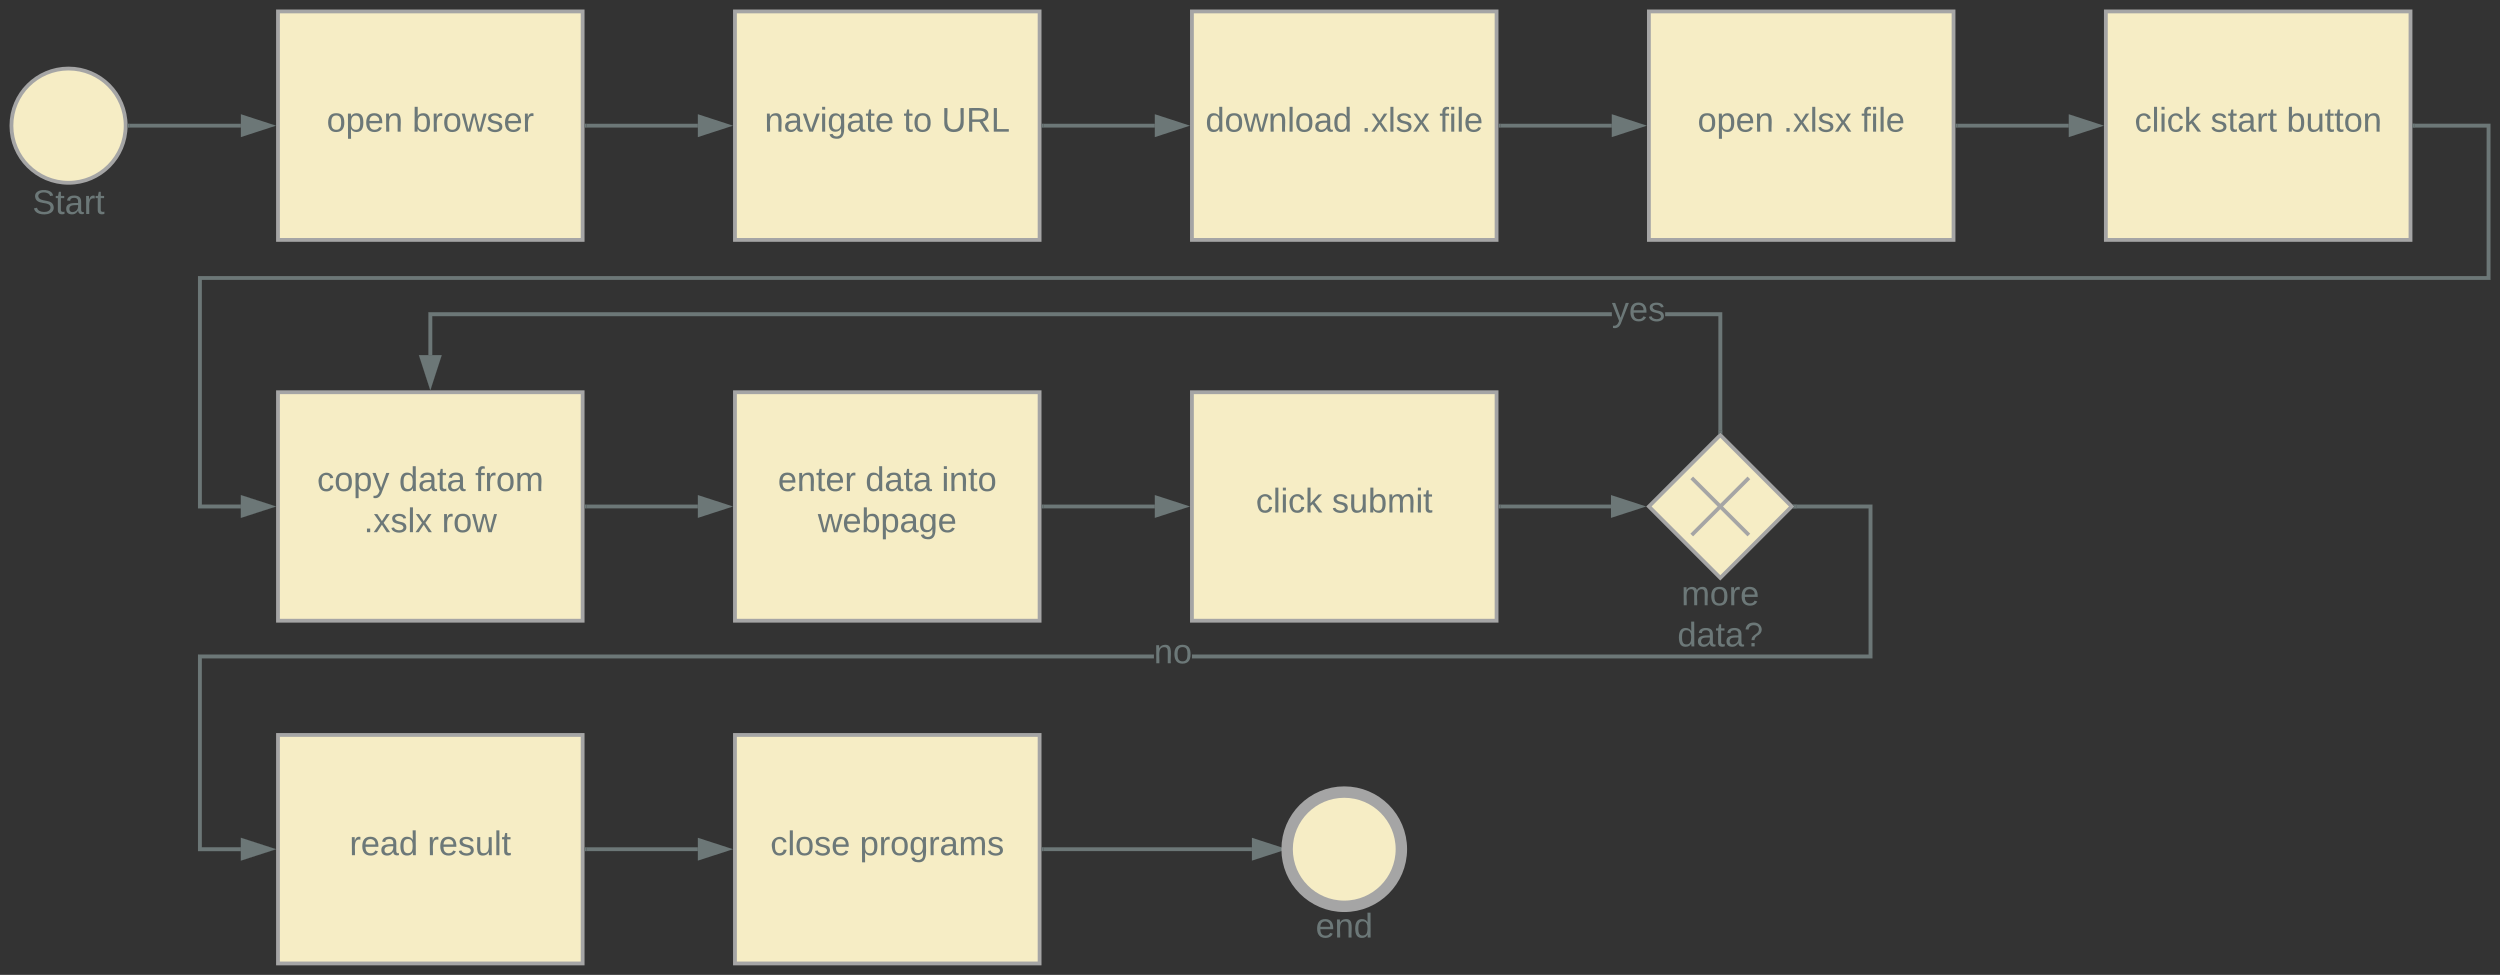 <?xml version="1.0" encoding="UTF-8" standalone="no"?>
<svg
   width="1313"
   height="512"
   version="1.1"
   id="svg1612"
   xmlns:xlink="http://www.w3.org/1999/xlink"
   xmlns="http://www.w3.org/2000/svg"
   xmlns:svg="http://www.w3.org/2000/svg"
   xmlns:lucid="lucid">
  <rect width="100%" height="100%" fill="#333333" stroke="none"/>
  <defs
     id="defs1616" />
  <g
     lucid:page-tab-id="pNhnGMpu1V~w"
     id="g1610"
     transform="translate(-14,-11.5)">
    <path
       d="m 80,77.5 c 0,16.57 -13.43,30 -30,30 -16.57,0 -30,-13.43 -30,-30 0,-16.57 13.43,-30 30,-30 16.57,0 30,13.43 30,30 z"
       stroke="#a5a5a5"
       stroke-width="2"
       fill="#f6edc5"
       id="path1070" />
    <use
       xlink:href="#a"
       transform="translate(31.025,123.9)"
       id="use1072" />
    <path
       d="m 82,77.5 h 58.5"
       stroke="#6c7777"
       stroke-width="2"
       fill="none"
       id="path1074" />
    <path
       d="m 82.03,78.5 h -1.1 L 81,77.52 80.97,76.5 h 1.06 z"
       stroke="#6c7777"
       stroke-width="0.05"
       fill="#6c7777"
       id="path1076" />
    <path
       d="M 155.76,77.5 141.5,82.14 V 72.86 Z"
       stroke="#6c7777"
       stroke-width="2"
       fill="#6c7777"
       id="path1078" />
    <path
       d="m 160,17.5 h 160 v 120 H 160 Z"
       stroke="#a5a5a5"
       stroke-width="2"
       fill="#f6edc5"
       id="path1080" />
    <use
       xlink:href="#b"
       transform="translate(185.58,80.65)"
       id="use1082" />
    <use
       xlink:href="#c"
       transform="translate(230.58,80.65)"
       id="use1084" />
    <path
       d="m 322,77.5 h 58.5"
       stroke="#6c7777"
       stroke-width="2"
       fill="none"
       id="path1086" />
    <path
       d="M 322.03,78.5 H 321 v -2 h 1.03 z"
       stroke="#6c7777"
       stroke-width="0.05"
       fill="#6c7777"
       id="path1088" />
    <path
       d="M 395.76,77.5 381.5,82.14 V 72.86 Z"
       stroke="#6c7777"
       stroke-width="2"
       fill="#6c7777"
       id="path1090" />
    <path
       d="m 400,17.5 h 160 v 120 H 400 Z"
       stroke="#a5a5a5"
       stroke-width="2"
       fill="#f6edc5"
       id="path1092" />
    <use
       xlink:href="#d"
       transform="translate(415.58,80.65)"
       id="use1094" />
    <use
       xlink:href="#e"
       transform="translate(488.53,80.65)"
       id="use1096" />
    <use
       xlink:href="#f"
       transform="translate(508.53,80.65)"
       id="use1098" />
    <path
       d="m 562,77.5 h 58.5"
       stroke="#6c7777"
       stroke-width="2"
       fill="none"
       id="path1100" />
    <path
       d="M 562.03,78.5 H 561 v -2 h 1.03 z"
       stroke="#6c7777"
       stroke-width="0.05"
       fill="#6c7777"
       id="path1102" />
    <path
       d="M 635.76,77.5 621.5,82.14 V 72.86 Z"
       stroke="#6c7777"
       stroke-width="2"
       fill="#6c7777"
       id="path1104" />
    <path
       d="m 640,17.5 h 160 v 120 H 640 Z"
       stroke="#a5a5a5"
       stroke-width="2"
       fill="#f6edc5"
       id="path1106" />
    <use
       xlink:href="#g"
       transform="translate(647.13,80.65)"
       id="use1108" />
    <use
       xlink:href="#h"
       transform="translate(729.03,80.65)"
       id="use1110" />
    <use
       xlink:href="#i"
       transform="translate(769.98,80.65)"
       id="use1112" />
    <path
       d="m 802,77.5 h 58.5"
       stroke="#6c7777"
       stroke-width="2"
       fill="none"
       id="path1114" />
    <path
       d="M 802.03,78.5 H 801 v -2 h 1.03 z"
       stroke="#6c7777"
       stroke-width="0.05"
       fill="#6c7777"
       id="path1116" />
    <path
       d="M 875.76,77.5 861.5,82.14 V 72.86 Z"
       stroke="#6c7777"
       stroke-width="2"
       fill="#6c7777"
       id="path1118" />
    <path
       d="m 880,17.5 h 160 v 120 H 880 Z"
       stroke="#a5a5a5"
       stroke-width="2"
       fill="#f6edc5"
       id="path1120" />
    <use
       xlink:href="#b"
       transform="translate(905.58,80.65)"
       id="use1122" />
    <use
       xlink:href="#h"
       transform="translate(950.58,80.65)"
       id="use1124" />
    <use
       xlink:href="#i"
       transform="translate(991.53,80.65)"
       id="use1126" />
    <path
       d="m 160,217.5 h 160 v 120 H 160 Z"
       stroke="#a5a5a5"
       stroke-width="2"
       fill="#f6edc5"
       id="path1128" />
    <use
       xlink:href="#j"
       transform="translate(180.555,269.4)"
       id="use1130" />
    <use
       xlink:href="#k"
       transform="translate(223.555,269.4)"
       id="use1132" />
    <use
       xlink:href="#l"
       transform="translate(263.555,269.4)"
       id="use1134" />
    <use
       xlink:href="#m"
       transform="translate(205.08,291)"
       id="use1136" />
    <use
       xlink:href="#n"
       transform="translate(246.03,291)"
       id="use1138" />
    <path
       d="m 322,277.5 h 58.5"
       stroke="#6c7777"
       stroke-width="2"
       fill="none"
       id="path1140" />
    <path
       d="M 322.03,278.5 H 321 v -2 h 1.03 z"
       stroke="#6c7777"
       stroke-width="0.05"
       fill="#6c7777"
       id="path1142" />
    <path
       d="m 395.76,277.5 -14.26,4.63 v -9.26 z"
       stroke="#6c7777"
       stroke-width="2"
       fill="#6c7777"
       id="path1144" />
    <path
       d="m 400,217.5 h 160 v 120 H 400 Z"
       stroke="#a5a5a5"
       stroke-width="2"
       fill="#f6edc5"
       id="path1146" />
    <use
       xlink:href="#o"
       transform="translate(422.555,269.4)"
       id="use1148" />
    <use
       xlink:href="#k"
       transform="translate(468.505,269.4)"
       id="use1150" />
    <use
       xlink:href="#p"
       transform="translate(508.505,269.4)"
       id="use1152" />
    <use
       xlink:href="#q"
       transform="translate(443.53,291)"
       id="use1154" />
    <path
       d="m 1042,77.5 h 58.5"
       stroke="#6c7777"
       stroke-width="2"
       fill="none"
       id="path1156" />
    <path
       d="M 1042.03,78.5 H 1041 v -2 h 1.03 z"
       stroke="#6c7777"
       stroke-width="0.05"
       fill="#6c7777"
       id="path1158" />
    <path
       d="m 1115.76,77.5 -14.26,4.64 v -9.28 z"
       stroke="#6c7777"
       stroke-width="2"
       fill="#6c7777"
       id="path1160" />
    <path
       d="m 1120,17.5 h 160 v 120 h -160 z"
       stroke="#a5a5a5"
       stroke-width="2"
       fill="#f6edc5"
       id="path1162" />
    <use
       xlink:href="#r"
       transform="translate(1135.08,80.65)"
       id="use1164" />
    <use
       xlink:href="#s"
       transform="translate(1174.98,80.65)"
       id="use1166" />
    <use
       xlink:href="#t"
       transform="translate(1214.93,80.65)"
       id="use1168" />
    <path
       d="m 562,277.5 h 58.5"
       stroke="#6c7777"
       stroke-width="2"
       fill="none"
       id="path1170" />
    <path
       d="M 562.03,278.5 H 561 v -2 h 1.03 z"
       stroke="#6c7777"
       stroke-width="0.05"
       fill="#6c7777"
       id="path1172" />
    <path
       d="m 635.76,277.5 -14.26,4.63 v -9.26 z"
       stroke="#6c7777"
       stroke-width="2"
       fill="#6c7777"
       id="path1174" />
    <path
       d="m 640,217.5 h 160 v 120 H 640 Z"
       stroke="#a5a5a5"
       stroke-width="2"
       fill="#f6edc5"
       id="path1176" />
    <use
       xlink:href="#r"
       transform="translate(673.605,280.65)"
       id="use1178" />
    <use
       xlink:href="#u"
       transform="translate(713.505,280.65)"
       id="use1180" />
    <path
       d="m 802,277.5 h 58.08"
       stroke="#6c7777"
       stroke-width="2"
       fill="none"
       id="path1182" />
    <path
       d="M 802.03,278.5 H 801 v -2 h 1.03 z"
       stroke="#6c7777"
       stroke-width="0.05"
       fill="#6c7777"
       id="path1184" />
    <path
       d="m 875.35,277.5 -14.27,4.63 v -9.26 z"
       stroke="#6c7777"
       stroke-width="2"
       fill="#6c7777"
       id="path1186" />
    <path
       d="M 880,277.5 917.5,240 955,277.5 917.5,315 Z"
       stroke="#a5a5a5"
       stroke-width="2"
       fill="#f6edc5"
       id="path1188" />
    <path
       d="m 902.5,262.5 30,30 m -30,0 30,-30"
       stroke="#a5a5a5"
       stroke-width="2"
       fill="none"
       id="path1190" />
    <use
       xlink:href="#v"
       transform="translate(897.05,329.4)"
       id="use1192" />
    <use
       xlink:href="#w"
       transform="translate(895,351)"
       id="use1194" />
    <path
       d="M 620.04,357.25 H 120 v 99.25 h 20.5 v 2 H 118 V 355.25 h 502.04 z m 377.37,0 H 640.05 v -2 H 995.4 V 278.5 h -38 v -2 h 40 z"
       stroke="#6c7777"
       stroke-width="0.05"
       fill="#6c7777"
       id="path1196" />
    <path
       d="m 957.44,278.5 h -2.03 l 1,-1 -1,-1 h 2.04 z"
       fill="#6c7777"
       id="path1198" />
    <path
       d="m 957.47,278.52 h -2.12 l 1.03,-1.02 -1.03,-1.02 h 2.12 z m -2,-2 0.98,0.98 -0.98,0.98 h 1.94 v -1.96 z"
       stroke="#6c7777"
       stroke-width="0.05"
       fill="#6c7777"
       id="path1200" />
    <path
       d="m 155.76,457.5 -14.26,4.63 v -9.26 z"
       fill="#6c7777"
       id="path1202" />
    <path
       d="m 159,457.5 -18.5,6 v -12 z m -16.5,3.26 10.03,-3.26 -10.03,-3.26 z"
       stroke="#6c7777"
       stroke-width="0.05"
       fill="#6c7777"
       id="path1204" />
    <use
       xlink:href="#x"
       transform="translate(620.045,359.85)"
       id="use1206" />
    <path
       d="m 160,397.5 h 160 v 120 H 160 Z"
       stroke="#a5a5a5"
       stroke-width="2"
       fill="#f6edc5"
       id="path1208" />
    <use
       xlink:href="#y"
       transform="translate(197.58,460.65)"
       id="use1210" />
    <use
       xlink:href="#z"
       transform="translate(238.53,460.65)"
       id="use1212" />
    <path
       d="M 1322,158.5 H 120 v 118 h 20.5 v 2 H 118 v -122 h 1202 v -78 h -38 v -2 h 40 z"
       stroke="#6c7777"
       stroke-width="0.05"
       fill="#6c7777"
       id="path1214" />
    <path
       d="M 1282.03,78.5 H 1281 v -2 h 1.03 z"
       fill="#6c7777"
       id="path1216" />
    <path
       d="m 1282.05,78.53 h -1.08 v -2.06 h 1.08 z m -1.02,-2 v 1.94 h 0.97 v -1.94 z"
       stroke="#6c7777"
       stroke-width="0.05"
       fill="#6c7777"
       id="path1218" />
    <path
       d="m 155.76,277.5 -14.26,4.63 v -9.26 z"
       fill="#6c7777"
       id="path1220" />
    <path
       d="m 159,277.5 -18.5,6 v -12 z m -16.5,3.26 10.03,-3.26 -10.03,-3.26 z m 776,-43.16 h -2 v -60.1 h -27.96 v -2 H 918.5 Z M 860.54,177.5 H 241 V 198 h -2 v -22.5 h 621.54 z"
       stroke="#6c7777"
       stroke-width="0.05"
       fill="#6c7777"
       id="path1222" />
    <path
       d="m 918.5,239.6 -1,-1 -1,1 v -2.04 h 2 z"
       fill="#6c7777"
       id="path1224" />
    <path
       d="m 918.52,239.65 -1.02,-1.03 -1.02,1.03 v -2.12 h 2.04 z m -2,-2.06 v 1.93 l 0.98,-0.98 0.98,0.97 v -1.94 z"
       stroke="#6c7777"
       stroke-width="0.05"
       fill="#6c7777"
       id="path1226" />
    <path
       d="M 240,213.26 235.37,199 h 9.26 z"
       fill="#6c7777"
       id="path1228" />
    <path
       d="M 240,216.5 234,198 h 12 z M 236.74,200 240,210.03 243.26,200 Z"
       stroke="#6c7777"
       stroke-width="0.05"
       fill="#6c7777"
       id="path1230" />
    <g
       id="g1234">
      <use
         xlink:href="#A"
         transform="translate(860.539,180.1)"
         id="use1232" />
    </g>
    <path
       d="m 322,457.5 h 58.5"
       stroke="#6c7777"
       stroke-width="2"
       fill="none"
       id="path1236" />
    <path
       d="M 322.03,458.5 H 321 v -2 h 1.03 z"
       stroke="#6c7777"
       stroke-width="0.05"
       fill="#6c7777"
       id="path1238" />
    <path
       d="m 395.76,457.5 -14.26,4.63 v -9.26 z"
       stroke="#6c7777"
       stroke-width="2"
       fill="#6c7777"
       id="path1240" />
    <path
       d="m 400,397.5 h 160 v 120 H 400 Z"
       stroke="#a5a5a5"
       stroke-width="2"
       fill="#f6edc5"
       id="path1242" />
    <g
       id="g1248">
      <use
         xlink:href="#B"
         transform="translate(418.605,460.65)"
         id="use1244" />
      <use
         xlink:href="#C"
         transform="translate(465.555,460.65)"
         id="use1246" />
    </g>
    <path
       d="M 562,457.5 H 671.5"
       stroke="#6c7777"
       stroke-width="2"
       fill="none"
       id="path1250" />
    <path
       d="M 562.03,458.5 H 561 v -2 h 1.03 z"
       stroke="#6c7777"
       stroke-width="0.05"
       fill="#6c7777"
       id="path1252" />
    <path
       d="m 686.76,457.5 -14.26,4.63 v -9.26 z"
       stroke="#6c7777"
       stroke-width="2"
       fill="#6c7777"
       id="path1254" />
    <path
       d="m 750,457.5 c 0,16.57 -13.43,30 -30,30 -16.57,0 -30,-13.43 -30,-30 0,-16.57 13.43,-30 30,-30 16.57,0 30,13.43 30,30 z"
       stroke="#a5a5a5"
       stroke-width="6"
       fill="#f6edc5"
       id="path1256" />
    <g
       id="g1260">
      <use
         xlink:href="#D"
         transform="translate(705,503.9)"
         id="use1258" />
    </g>
    <defs
       id="defs1608">
      <path
         fill="#6c7878"
         d="m 185,-189 c -5,-48 -123,-54 -124,2 14,75 158,14 163,119 C 227,10 103,19 49,-13 32,-23 21,-39 16,-59 l 33,-7 c 5,56 141,63 141,-1 0,-78 -155,-14 -162,-118 -5,-82 145,-84 179,-34 5,7 8,16 11,25"
         id="E" />
      <path
         fill="#6c7878"
         d="m 59,-47 c -2,24 18,29 38,22 V -1 C 64,9 27,4 27,-40 V -167 H 5 v -23 h 24 l 9,-43 h 21 v 43 h 35 v 23 H 59 v 120"
         id="F" />
      <path
         fill="#6c7878"
         d="M 141,-36 C 126,-15 110,5 73,4 37,3 15,-17 15,-53 c -1,-64 63,-63 125,-63 3,-35 -9,-54 -41,-54 -24,1 -41,7 -42,31 l -33,-3 c 5,-37 33,-52 76,-52 45,0 72,20 72,64 v 82 c -1,20 7,32 28,27 V -1 C 169,8 139,-3 141,-36 Z M 48,-53 c 0,20 12,33 32,33 41,-3 63,-29 60,-74 -43,2 -92,-5 -92,41"
         id="G" />
      <path
         fill="#6c7878"
         d="M 114,-163 C 36,-179 61,-72 57,0 H 25 l -1,-190 h 30 c 1,12 -1,29 2,39 6,-27 23,-49 58,-41 v 29"
         id="H" />
      <g
         id="a">
        <use
           transform="scale(0.05)"
           xlink:href="#E"
           id="use1266" />
        <use
           transform="matrix(0.05,0,0,0.05,12,0)"
           xlink:href="#F"
           id="use1268" />
        <use
           transform="matrix(0.05,0,0,0.05,17,0)"
           xlink:href="#G"
           id="use1270" />
        <use
           transform="matrix(0.05,0,0,0.05,27,0)"
           xlink:href="#H"
           id="use1272" />
        <use
           transform="matrix(0.05,0,0,0.05,32.95,0)"
           xlink:href="#F"
           id="use1274" />
      </g>
      <path
         fill="#6c7878"
         d="m 100,-194 c 62,-1 85,37 85,99 1,63 -27,99 -86,99 -59,0 -83,-39 -84,-99 0,-66 28,-99 85,-99 z m -1,174 c 44,1 53,-31 53,-75 0,-43 -8,-75 -51,-75 -43,0 -53,32 -53,75 0,43 10,74 51,75"
         id="I" />
      <path
         fill="#6c7878"
         d="m 115,-194 c 55,1 70,41 70,98 C 185,-39 169,2 115,4 84,4 66,-9 55,-30 L 56,75 H 24 l -1,-265 h 31 l 2,30 c 10,-21 28,-34 59,-34 z m -8,174 c 40,0 45,-34 45,-75 0,-41 -6,-73 -45,-74 -42,0 -51,32 -51,76 0,43 10,73 51,73"
         id="J" />
      <path
         fill="#6c7878"
         d="m 100,-194 c 63,0 86,42 84,106 H 49 c 0,40 14,67 53,68 26,1 43,-12 49,-29 l 28,8 C 168,-13 142,4 102,4 44,4 14,-33 15,-96 c 1,-61 26,-98 85,-98 z m 52,81 c 6,-60 -76,-77 -97,-28 -3,7 -6,17 -6,28 h 103"
         id="K" />
      <path
         fill="#6c7878"
         d="m 117,-194 c 89,-4 53,116 60,194 h -32 v -121 c 0,-31 -8,-49 -39,-48 C 34,-167 62,-67 57,0 H 25 l -1,-190 h 30 c 1,10 -1,24 2,32 11,-22 29,-35 61,-36"
         id="L" />
      <g
         id="b">
        <use
           transform="scale(0.05)"
           xlink:href="#I"
           id="use1281" />
        <use
           transform="matrix(0.05,0,0,0.05,10,0)"
           xlink:href="#J"
           id="use1283" />
        <use
           transform="matrix(0.05,0,0,0.05,20,0)"
           xlink:href="#K"
           id="use1285" />
        <use
           transform="matrix(0.05,0,0,0.05,30,0)"
           xlink:href="#L"
           id="use1287" />
      </g>
      <path
         fill="#6c7878"
         d="m 115,-194 c 53,0 69,39 70,98 C 185,-30 162,4 115,4 84,3 66,-7 56,-30 L 54,0 H 23 l 1,-261 h 32 v 101 c 10,-23 28,-34 59,-34 z m -8,174 c 40,0 45,-34 45,-75 0,-40 -5,-75 -45,-74 -42,0 -51,32 -51,76 0,43 10,73 51,73"
         id="M" />
      <path
         fill="#6c7878"
         d="M 206,0 H 170 L 130,-164 89,0 H 53 L -1,-190 h 32 l 39,164 43,-164 h 34 l 41,164 42,-164 h 31"
         id="N" />
      <path
         fill="#6c7878"
         d="m 135,-143 c -3,-34 -86,-38 -87,0 15,53 115,12 119,90 4,78 -150,74 -157,8 l 28,-5 c 4,36 97,45 98,0 -10,-56 -113,-15 -118,-90 -4,-57 82,-63 122,-42 12,7 21,19 24,35"
         id="O" />
      <g
         id="c">
        <use
           transform="scale(0.05)"
           xlink:href="#M"
           id="use1293" />
        <use
           transform="matrix(0.05,0,0,0.05,10,0)"
           xlink:href="#H"
           id="use1295" />
        <use
           transform="matrix(0.05,0,0,0.05,15.95,0)"
           xlink:href="#I"
           id="use1297" />
        <use
           transform="matrix(0.05,0,0,0.05,25.95,0)"
           xlink:href="#N"
           id="use1299" />
        <use
           transform="matrix(0.05,0,0,0.05,38.9,0)"
           xlink:href="#O"
           id="use1301" />
        <use
           transform="matrix(0.05,0,0,0.05,47.9,0)"
           xlink:href="#K"
           id="use1303" />
        <use
           transform="matrix(0.05,0,0,0.05,57.9,0)"
           xlink:href="#H"
           id="use1305" />
      </g>
      <path
         fill="#6c7878"
         d="M 108,0 H 70 L 1,-190 h 34 l 54,165 56,-165 h 34"
         id="P" />
      <path
         fill="#6c7878"
         d="m 24,-231 v -30 h 32 v 30 z M 24,0 V -190 H 56 V 0 H 24"
         id="Q" />
      <path
         fill="#6c7878"
         d="M 177,-190 C 167,-65 218,103 67,71 44,65 29,51 23,28 L 55,23 C 70,70 155,55 144,-5 V -35 C 133,-14 115,1 83,1 29,1 15,-40 15,-95 c 0,-56 16,-97 71,-98 29,-1 48,16 59,35 1,-10 0,-23 2,-32 z M 94,-22 c 36,0 50,-32 50,-73 0,-42 -14,-75 -50,-75 -39,0 -46,34 -46,75 0,41 6,73 46,73"
         id="R" />
      <g
         id="d">
        <use
           transform="scale(0.05)"
           xlink:href="#L"
           id="use1311" />
        <use
           transform="matrix(0.05,0,0,0.05,10,0)"
           xlink:href="#G"
           id="use1313" />
        <use
           transform="matrix(0.05,0,0,0.05,20,0)"
           xlink:href="#P"
           id="use1315" />
        <use
           transform="matrix(0.05,0,0,0.05,29,0)"
           xlink:href="#Q"
           id="use1317" />
        <use
           transform="matrix(0.05,0,0,0.05,32.95,0)"
           xlink:href="#R"
           id="use1319" />
        <use
           transform="matrix(0.05,0,0,0.05,42.95,0)"
           xlink:href="#G"
           id="use1321" />
        <use
           transform="matrix(0.05,0,0,0.05,52.95,0)"
           xlink:href="#F"
           id="use1323" />
        <use
           transform="matrix(0.05,0,0,0.05,57.95,0)"
           xlink:href="#K"
           id="use1325" />
      </g>
      <g
         id="e">
        <use
           transform="scale(0.05)"
           xlink:href="#F"
           id="use1328" />
        <use
           transform="matrix(0.05,0,0,0.05,5,0)"
           xlink:href="#I"
           id="use1330" />
      </g>
      <path
         fill="#6c7878"
         d="M 232,-93 C 231,-28 192,4 128,4 67,4 28,-28 28,-90 v -158 h 33 c 8,89 -33,224 67,224 102,0 64,-133 71,-224 h 33 v 155"
         id="S" />
      <path
         fill="#6c7878"
         d="m 233,-177 c -1,41 -23,64 -60,70 L 243,0 H 205 L 140,-103 H 63 V 0 H 30 v -248 c 88,3 205,-21 203,71 z m -170,48 c 60,-2 137,13 137,-47 0,-61 -80,-42 -137,-45 v 92"
         id="T" />
      <path
         fill="#6c7878"
         d="M 30,0 V -248 H 63 V -27 H 188 V 0 H 30"
         id="U" />
      <g
         id="f">
        <use
           transform="scale(0.05)"
           xlink:href="#S"
           id="use1336" />
        <use
           transform="matrix(0.05,0,0,0.05,12.95,0)"
           xlink:href="#T"
           id="use1338" />
        <use
           transform="matrix(0.05,0,0,0.05,25.9,0)"
           xlink:href="#U"
           id="use1340" />
      </g>
      <path
         fill="#6c7878"
         d="m 85,-194 c 31,0 48,13 60,33 l -1,-100 h 32 l 1,261 h -30 c -2,-10 0,-23 -3,-31 C 134,-8 116,4 85,4 32,4 16,-35 15,-94 c 0,-66 23,-100 70,-100 z m 9,24 c -40,0 -46,34 -46,75 0,40 6,74 45,74 42,0 51,-32 51,-76 0,-42 -9,-74 -50,-73"
         id="V" />
      <path
         fill="#6c7878"
         d="M 24,0 V -261 H 56 V 0 H 24"
         id="W" />
      <g
         id="g">
        <use
           transform="scale(0.05)"
           xlink:href="#V"
           id="use1345" />
        <use
           transform="matrix(0.05,0,0,0.05,10,0)"
           xlink:href="#I"
           id="use1347" />
        <use
           transform="matrix(0.05,0,0,0.05,20,0)"
           xlink:href="#N"
           id="use1349" />
        <use
           transform="matrix(0.05,0,0,0.05,32.95,0)"
           xlink:href="#L"
           id="use1351" />
        <use
           transform="matrix(0.05,0,0,0.05,42.95,0)"
           xlink:href="#W"
           id="use1353" />
        <use
           transform="matrix(0.05,0,0,0.05,46.9,0)"
           xlink:href="#I"
           id="use1355" />
        <use
           transform="matrix(0.05,0,0,0.05,56.9,0)"
           xlink:href="#G"
           id="use1357" />
        <use
           transform="matrix(0.05,0,0,0.05,66.9,0)"
           xlink:href="#V"
           id="use1359" />
      </g>
      <path
         fill="#6c7878"
         d="M 33,0 V -38 H 67 V 0 H 33"
         id="X" />
      <path
         fill="#6c7878"
         d="M 141,0 90,-78 38,0 H 4 L 72,-98 7,-190 h 35 l 48,74 47,-74 h 35 l -64,92 68,98 h -35"
         id="Y" />
      <g
         id="h">
        <use
           transform="scale(0.05)"
           xlink:href="#X"
           id="use1364" />
        <use
           transform="matrix(0.05,0,0,0.05,5,0)"
           xlink:href="#Y"
           id="use1366" />
        <use
           transform="matrix(0.05,0,0,0.05,14,0)"
           xlink:href="#W"
           id="use1368" />
        <use
           transform="matrix(0.05,0,0,0.05,17.95,0)"
           xlink:href="#O"
           id="use1370" />
        <use
           transform="matrix(0.05,0,0,0.05,26.95,0)"
           xlink:href="#Y"
           id="use1372" />
      </g>
      <path
         fill="#6c7878"
         d="m 101,-234 c -31,-9 -42,10 -38,44 h 38 v 23 H 63 V 0 H 32 V -167 H 5 v -23 h 27 c -7,-52 17,-82 69,-68 v 24"
         id="Z" />
      <g
         id="i">
        <use
           transform="scale(0.05)"
           xlink:href="#Z"
           id="use1376" />
        <use
           transform="matrix(0.05,0,0,0.05,5,0)"
           xlink:href="#Q"
           id="use1378" />
        <use
           transform="matrix(0.05,0,0,0.05,8.95,0)"
           xlink:href="#W"
           id="use1380" />
        <use
           transform="matrix(0.05,0,0,0.05,12.9,0)"
           xlink:href="#K"
           id="use1382" />
      </g>
      <path
         fill="#6c7878"
         d="m 96,-169 c -40,0 -48,33 -48,73 0,40 9,75 48,75 24,0 41,-14 43,-38 l 32,2 C 165,-20 140,4 97,4 38,4 21,-37 15,-95 c -10,-93 101,-131 147,-64 4,7 5,14 7,22 l -32,3 c -4,-21 -16,-35 -41,-35"
         id="aa" />
      <path
         fill="#6c7878"
         d="M 179,-190 93,31 C 79,59 56,82 12,73 V 49 C 51,55 65,29 76,-1 L 1,-190 h 34 l 57,156 54,-156 h 33"
         id="ab" />
      <g
         id="j">
        <use
           transform="scale(0.05)"
           xlink:href="#aa"
           id="use1387" />
        <use
           transform="matrix(0.05,0,0,0.05,9,0)"
           xlink:href="#I"
           id="use1389" />
        <use
           transform="matrix(0.05,0,0,0.05,19,0)"
           xlink:href="#J"
           id="use1391" />
        <use
           transform="matrix(0.05,0,0,0.05,29,0)"
           xlink:href="#ab"
           id="use1393" />
      </g>
      <g
         id="k">
        <use
           transform="scale(0.05)"
           xlink:href="#V"
           id="use1396" />
        <use
           transform="matrix(0.05,0,0,0.05,10,0)"
           xlink:href="#G"
           id="use1398" />
        <use
           transform="matrix(0.05,0,0,0.05,20,0)"
           xlink:href="#F"
           id="use1400" />
        <use
           transform="matrix(0.05,0,0,0.05,25,0)"
           xlink:href="#G"
           id="use1402" />
      </g>
      <path
         fill="#6c7878"
         d="m 210,-169 c -67,3 -38,105 -44,169 h -31 v -121 c 0,-29 -5,-50 -35,-48 C 34,-165 62,-65 56,0 H 25 l -1,-190 h 30 c 1,10 -1,24 2,32 10,-44 99,-50 107,0 11,-21 27,-35 58,-36 85,-2 47,119 55,194 h -31 v -121 c 0,-29 -5,-49 -35,-48"
         id="ac" />
      <g
         id="l">
        <use
           transform="scale(0.05)"
           xlink:href="#Z"
           id="use1406" />
        <use
           transform="matrix(0.05,0,0,0.05,5,0)"
           xlink:href="#H"
           id="use1408" />
        <use
           transform="matrix(0.05,0,0,0.05,10.95,0)"
           xlink:href="#I"
           id="use1410" />
        <use
           transform="matrix(0.05,0,0,0.05,20.95,0)"
           xlink:href="#ac"
           id="use1412" />
      </g>
      <g
         id="m">
        <use
           transform="scale(0.05)"
           xlink:href="#X"
           id="use1415" />
        <use
           transform="matrix(0.05,0,0,0.05,5,0)"
           xlink:href="#Y"
           id="use1417" />
        <use
           transform="matrix(0.05,0,0,0.05,14,0)"
           xlink:href="#O"
           id="use1419" />
        <use
           transform="matrix(0.05,0,0,0.05,23,0)"
           xlink:href="#W"
           id="use1421" />
        <use
           transform="matrix(0.05,0,0,0.05,26.95,0)"
           xlink:href="#Y"
           id="use1423" />
      </g>
      <g
         id="n">
        <use
           transform="scale(0.05)"
           xlink:href="#H"
           id="use1426" />
        <use
           transform="matrix(0.05,0,0,0.05,5.95,0)"
           xlink:href="#I"
           id="use1428" />
        <use
           transform="matrix(0.05,0,0,0.05,15.95,0)"
           xlink:href="#N"
           id="use1430" />
      </g>
      <g
         id="o">
        <use
           transform="scale(0.05)"
           xlink:href="#K"
           id="use1433" />
        <use
           transform="matrix(0.05,0,0,0.05,10,0)"
           xlink:href="#L"
           id="use1435" />
        <use
           transform="matrix(0.05,0,0,0.05,20,0)"
           xlink:href="#F"
           id="use1437" />
        <use
           transform="matrix(0.05,0,0,0.05,25,0)"
           xlink:href="#K"
           id="use1439" />
        <use
           transform="matrix(0.05,0,0,0.05,35,0)"
           xlink:href="#H"
           id="use1441" />
      </g>
      <g
         id="p">
        <use
           transform="scale(0.05)"
           xlink:href="#Q"
           id="use1444" />
        <use
           transform="matrix(0.05,0,0,0.05,3.95,0)"
           xlink:href="#L"
           id="use1446" />
        <use
           transform="matrix(0.05,0,0,0.05,13.95,0)"
           xlink:href="#F"
           id="use1448" />
        <use
           transform="matrix(0.05,0,0,0.05,18.95,0)"
           xlink:href="#I"
           id="use1450" />
      </g>
      <g
         id="q">
        <use
           transform="scale(0.05)"
           xlink:href="#N"
           id="use1453" />
        <use
           transform="matrix(0.05,0,0,0.05,12.95,0)"
           xlink:href="#K"
           id="use1455" />
        <use
           transform="matrix(0.05,0,0,0.05,22.95,0)"
           xlink:href="#M"
           id="use1457" />
        <use
           transform="matrix(0.05,0,0,0.05,32.95,0)"
           xlink:href="#J"
           id="use1459" />
        <use
           transform="matrix(0.05,0,0,0.05,42.95,0)"
           xlink:href="#G"
           id="use1461" />
        <use
           transform="matrix(0.05,0,0,0.05,52.95,0)"
           xlink:href="#R"
           id="use1463" />
        <use
           transform="matrix(0.05,0,0,0.05,62.95,0)"
           xlink:href="#K"
           id="use1465" />
      </g>
      <path
         fill="#6c7878"
         d="M 143,0 79,-87 56,-68 V 0 H 24 v -261 h 32 v 163 l 83,-92 h 37 l -77,82 82,108 h -38"
         id="ad" />
      <g
         id="r">
        <use
           transform="scale(0.05)"
           xlink:href="#aa"
           id="use1469" />
        <use
           transform="matrix(0.05,0,0,0.05,9,0)"
           xlink:href="#W"
           id="use1471" />
        <use
           transform="matrix(0.05,0,0,0.05,12.95,0)"
           xlink:href="#Q"
           id="use1473" />
        <use
           transform="matrix(0.05,0,0,0.05,16.9,0)"
           xlink:href="#aa"
           id="use1475" />
        <use
           transform="matrix(0.05,0,0,0.05,25.9,0)"
           xlink:href="#ad"
           id="use1477" />
      </g>
      <g
         id="s">
        <use
           transform="scale(0.05)"
           xlink:href="#O"
           id="use1480" />
        <use
           transform="matrix(0.05,0,0,0.05,9,0)"
           xlink:href="#F"
           id="use1482" />
        <use
           transform="matrix(0.05,0,0,0.05,14,0)"
           xlink:href="#G"
           id="use1484" />
        <use
           transform="matrix(0.05,0,0,0.05,24,0)"
           xlink:href="#H"
           id="use1486" />
        <use
           transform="matrix(0.05,0,0,0.05,29.95,0)"
           xlink:href="#F"
           id="use1488" />
      </g>
      <path
         fill="#6c7878"
         d="M 84,4 C -5,8 30,-112 23,-190 h 32 v 120 c 0,31 7,50 39,49 72,-2 45,-101 50,-169 h 31 l 1,190 h -30 c -1,-10 1,-25 -2,-33 -11,22 -28,36 -60,37"
         id="ae" />
      <g
         id="t">
        <use
           transform="scale(0.05)"
           xlink:href="#M"
           id="use1492" />
        <use
           transform="matrix(0.05,0,0,0.05,10,0)"
           xlink:href="#ae"
           id="use1494" />
        <use
           transform="matrix(0.05,0,0,0.05,20,0)"
           xlink:href="#F"
           id="use1496" />
        <use
           transform="matrix(0.05,0,0,0.05,25,0)"
           xlink:href="#F"
           id="use1498" />
        <use
           transform="matrix(0.05,0,0,0.05,30,0)"
           xlink:href="#I"
           id="use1500" />
        <use
           transform="matrix(0.05,0,0,0.05,40,0)"
           xlink:href="#L"
           id="use1502" />
      </g>
      <g
         id="u">
        <use
           transform="scale(0.05)"
           xlink:href="#O"
           id="use1505" />
        <use
           transform="matrix(0.05,0,0,0.05,9,0)"
           xlink:href="#ae"
           id="use1507" />
        <use
           transform="matrix(0.05,0,0,0.05,19,0)"
           xlink:href="#M"
           id="use1509" />
        <use
           transform="matrix(0.05,0,0,0.05,29,0)"
           xlink:href="#ac"
           id="use1511" />
        <use
           transform="matrix(0.05,0,0,0.05,43.95,0)"
           xlink:href="#Q"
           id="use1513" />
        <use
           transform="matrix(0.05,0,0,0.05,47.9,0)"
           xlink:href="#F"
           id="use1515" />
      </g>
      <g
         id="v">
        <use
           transform="scale(0.05)"
           xlink:href="#ac"
           id="use1518" />
        <use
           transform="matrix(0.05,0,0,0.05,14.95,0)"
           xlink:href="#I"
           id="use1520" />
        <use
           transform="matrix(0.05,0,0,0.05,24.95,0)"
           xlink:href="#H"
           id="use1522" />
        <use
           transform="matrix(0.05,0,0,0.05,30.9,0)"
           xlink:href="#K"
           id="use1524" />
      </g>
      <path
         fill="#6c7878"
         d="m 103,-251 c 84,0 111,97 45,133 -19,10 -37,24 -39,52 H 78 c 0,-63 77,-55 77,-114 0,-30 -21,-42 -52,-43 -32,0 -53,17 -56,46 l -32,-2 c 7,-45 34,-72 88,-72 z M 77,0 v -35 h 34 V 0 H 77"
         id="af" />
      <g
         id="w">
        <use
           transform="scale(0.05)"
           xlink:href="#V"
           id="use1528" />
        <use
           transform="matrix(0.05,0,0,0.05,10,0)"
           xlink:href="#G"
           id="use1530" />
        <use
           transform="matrix(0.05,0,0,0.05,20,0)"
           xlink:href="#F"
           id="use1532" />
        <use
           transform="matrix(0.05,0,0,0.05,25,0)"
           xlink:href="#G"
           id="use1534" />
        <use
           transform="matrix(0.05,0,0,0.05,35,0)"
           xlink:href="#af"
           id="use1536" />
      </g>
      <g
         id="x">
        <use
           transform="scale(0.05)"
           xlink:href="#L"
           id="use1539" />
        <use
           transform="matrix(0.05,0,0,0.05,10,0)"
           xlink:href="#I"
           id="use1541" />
      </g>
      <g
         id="y">
        <use
           transform="scale(0.05)"
           xlink:href="#H"
           id="use1544" />
        <use
           transform="matrix(0.05,0,0,0.05,5.95,0)"
           xlink:href="#K"
           id="use1546" />
        <use
           transform="matrix(0.05,0,0,0.05,15.95,0)"
           xlink:href="#G"
           id="use1548" />
        <use
           transform="matrix(0.05,0,0,0.05,25.95,0)"
           xlink:href="#V"
           id="use1550" />
      </g>
      <g
         id="z">
        <use
           transform="scale(0.05)"
           xlink:href="#H"
           id="use1553" />
        <use
           transform="matrix(0.05,0,0,0.05,5.95,0)"
           xlink:href="#K"
           id="use1555" />
        <use
           transform="matrix(0.05,0,0,0.05,15.95,0)"
           xlink:href="#O"
           id="use1557" />
        <use
           transform="matrix(0.05,0,0,0.05,24.95,0)"
           xlink:href="#ae"
           id="use1559" />
        <use
           transform="matrix(0.05,0,0,0.05,34.95,0)"
           xlink:href="#W"
           id="use1561" />
        <use
           transform="matrix(0.05,0,0,0.05,38.9,0)"
           xlink:href="#F"
           id="use1563" />
      </g>
      <g
         id="A">
        <use
           transform="scale(0.05)"
           xlink:href="#ab"
           id="use1566" />
        <use
           transform="matrix(0.05,0,0,0.05,9,0)"
           xlink:href="#K"
           id="use1568" />
        <use
           transform="matrix(0.05,0,0,0.05,19,0)"
           xlink:href="#O"
           id="use1570" />
      </g>
      <g
         id="B">
        <use
           transform="scale(0.05)"
           xlink:href="#aa"
           id="use1573" />
        <use
           transform="matrix(0.05,0,0,0.05,9,0)"
           xlink:href="#W"
           id="use1575" />
        <use
           transform="matrix(0.05,0,0,0.05,12.95,0)"
           xlink:href="#I"
           id="use1577" />
        <use
           transform="matrix(0.05,0,0,0.05,22.95,0)"
           xlink:href="#O"
           id="use1579" />
        <use
           transform="matrix(0.05,0,0,0.05,31.95,0)"
           xlink:href="#K"
           id="use1581" />
      </g>
      <g
         id="C">
        <use
           transform="scale(0.05)"
           xlink:href="#J"
           id="use1584" />
        <use
           transform="matrix(0.05,0,0,0.05,10,0)"
           xlink:href="#H"
           id="use1586" />
        <use
           transform="matrix(0.05,0,0,0.05,15.95,0)"
           xlink:href="#I"
           id="use1588" />
        <use
           transform="matrix(0.05,0,0,0.05,25.95,0)"
           xlink:href="#R"
           id="use1590" />
        <use
           transform="matrix(0.05,0,0,0.05,35.95,0)"
           xlink:href="#H"
           id="use1592" />
        <use
           transform="matrix(0.05,0,0,0.05,41.9,0)"
           xlink:href="#G"
           id="use1594" />
        <use
           transform="matrix(0.05,0,0,0.05,51.9,0)"
           xlink:href="#ac"
           id="use1596" />
        <use
           transform="matrix(0.05,0,0,0.05,66.85,0)"
           xlink:href="#O"
           id="use1598" />
      </g>
      <g
         id="D">
        <use
           transform="scale(0.05)"
           xlink:href="#K"
           id="use1601" />
        <use
           transform="matrix(0.05,0,0,0.05,10,0)"
           xlink:href="#L"
           id="use1603" />
        <use
           transform="matrix(0.05,0,0,0.05,20,0)"
           xlink:href="#V"
           id="use1605" />
      </g>
    </defs>
  </g>
</svg>
